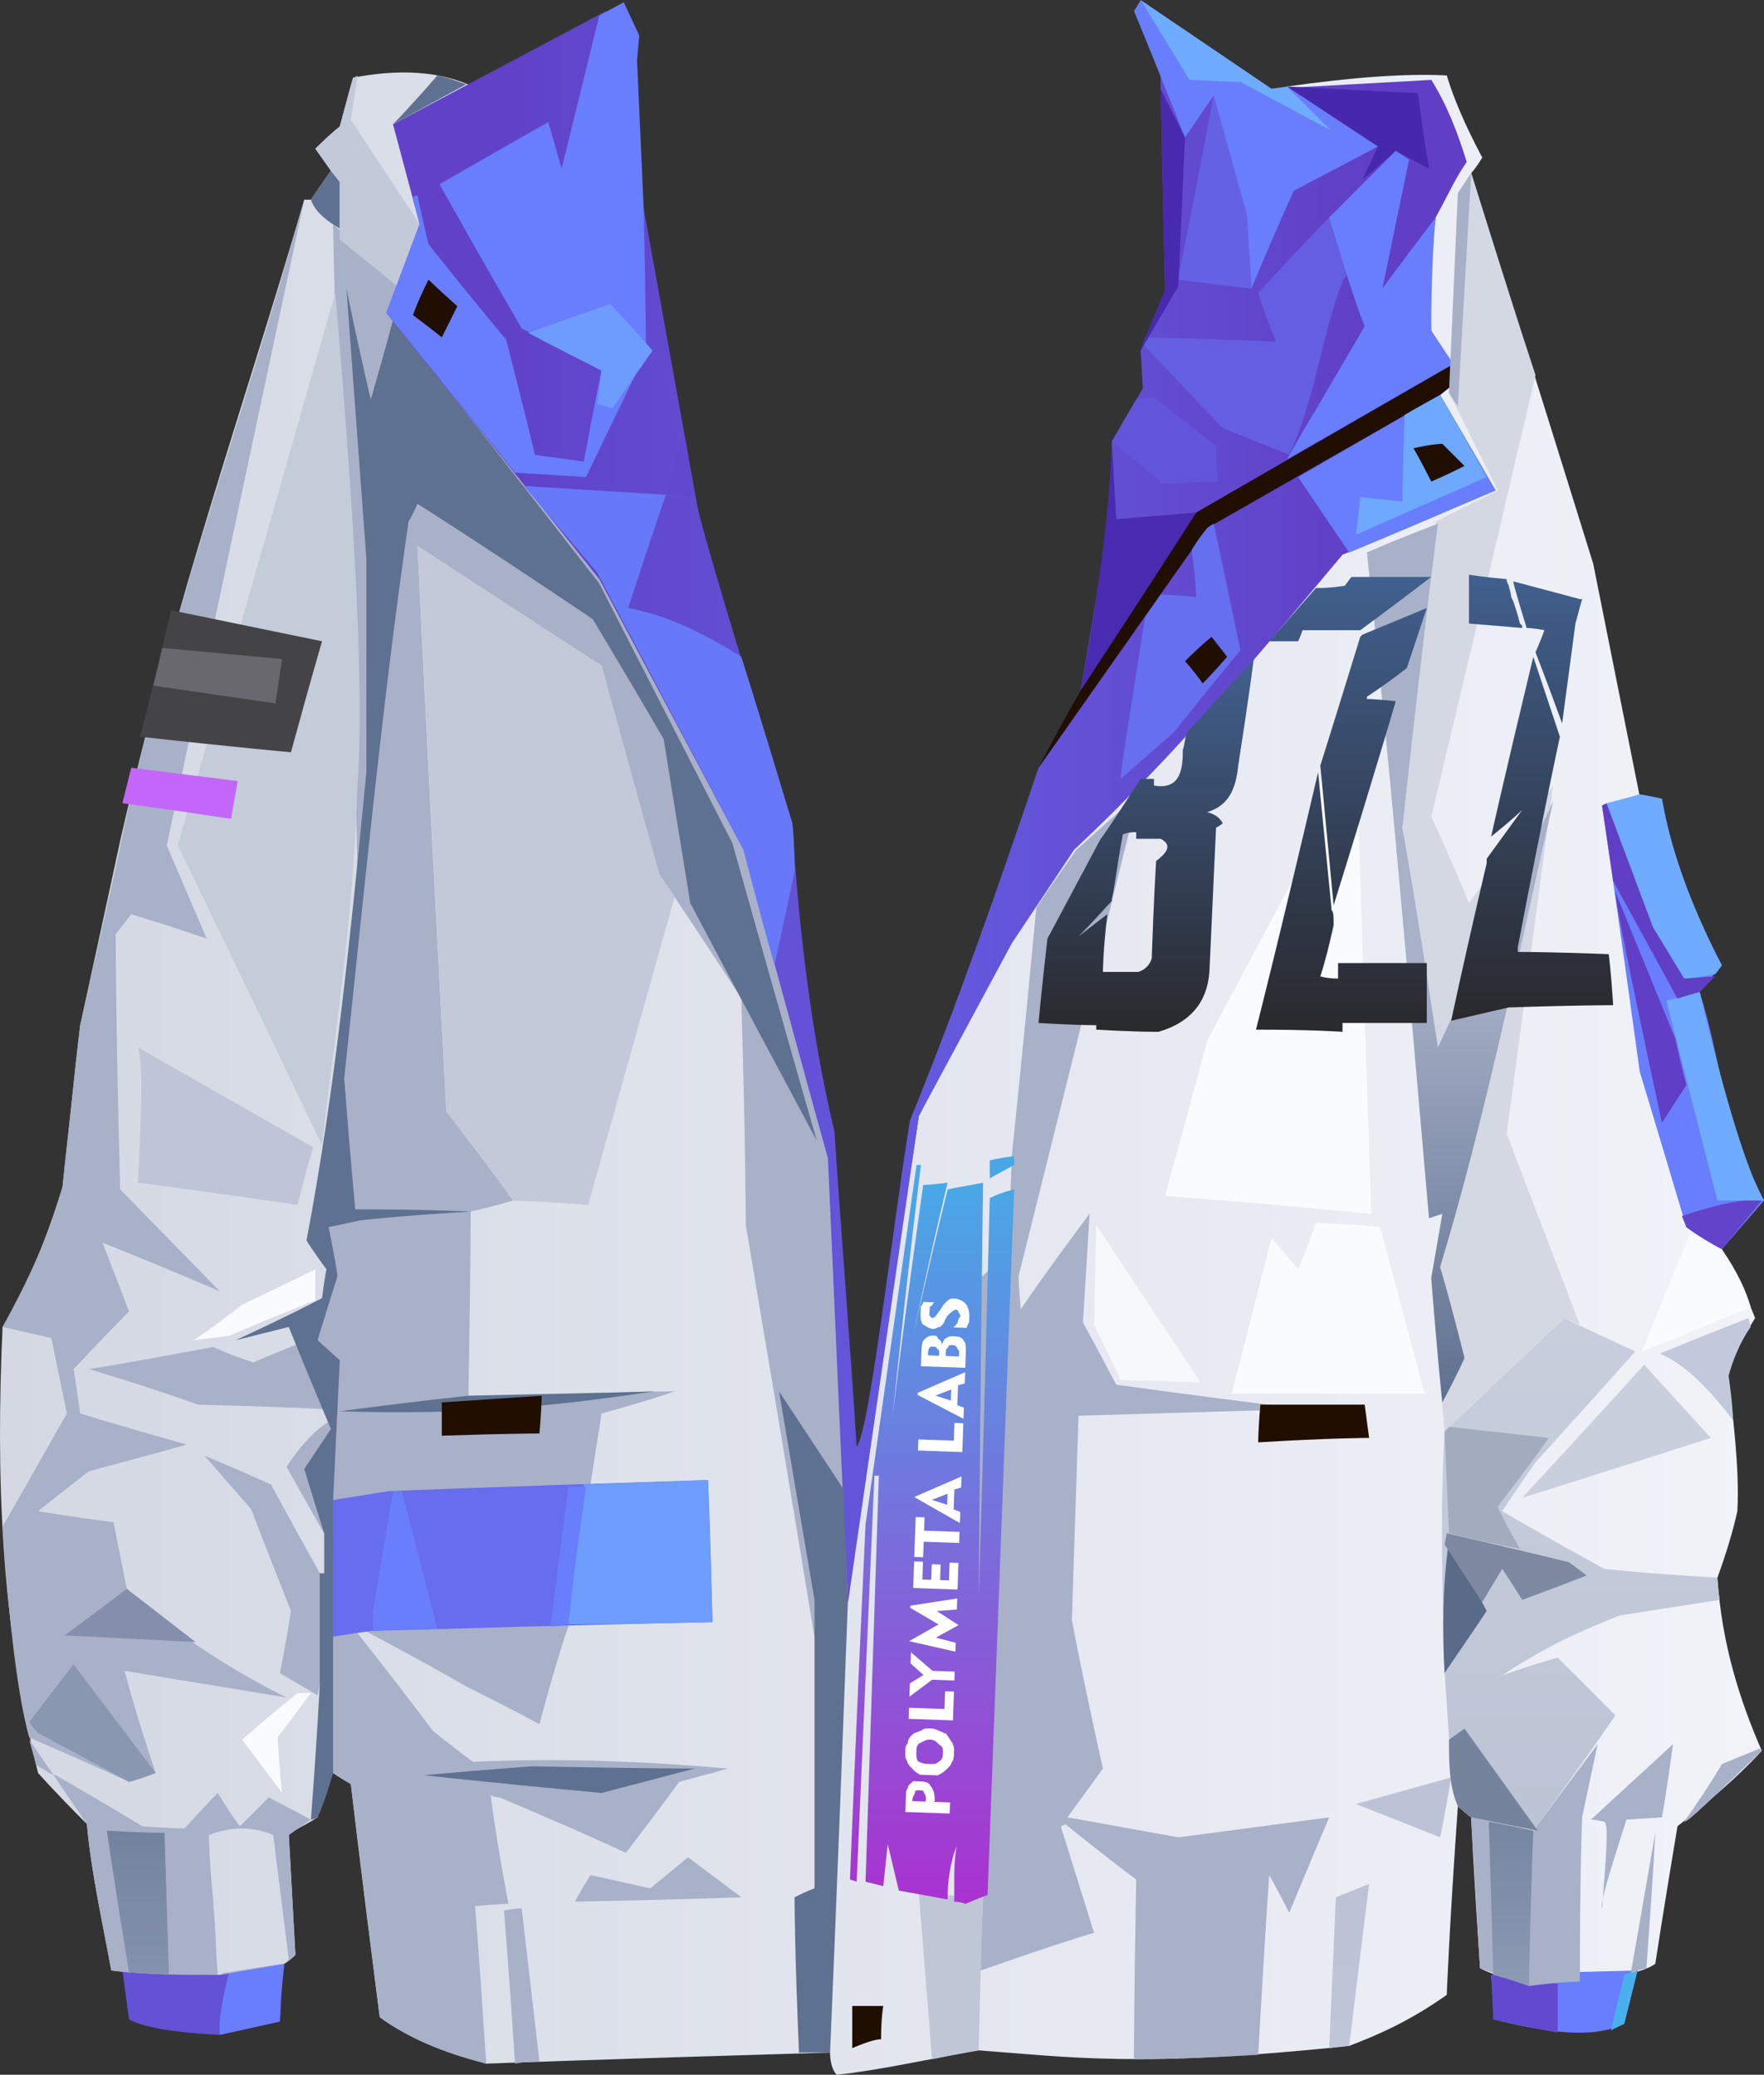 <?xml version="1.0" encoding="UTF-8" standalone="no"?>
<svg
   width="795.158"
   height="935"
   viewBox="0 0 795.158 935"
   version="1.1"
   id="svg166"
   sodipodi:docname="cb-layer-1102.svg"
   xmlns:inkscape="http://www.inkscape.org/namespaces/inkscape"
   xmlns:sodipodi="http://sodipodi.sourceforge.net/DTD/sodipodi-0.dtd"
   xmlns="http://www.w3.org/2000/svg"
   xmlns:svg="http://www.w3.org/2000/svg">
  <rect x="0" y="0" width="795.158" height="935" fill="#333333" stroke="none"/>
  <sodipodi:namedview
     id="namedview168"
     pagecolor="#ffffff"
     bordercolor="#666666"
     borderopacity="1.0"
     inkscape:pageshadow="2"
     inkscape:pageopacity="0.0"
     inkscape:pagecheckerboard="0" />
  <defs
     id="defs64">
    <linearGradient
       x1="846.354"
       y1="454.839"
       x2="-0.168"
       y2="454.839"
       id="id-92949"
       gradientTransform="scale(0.938,1.066)"
       gradientUnits="userSpaceOnUse">
      <stop
         stop-color="#F1F3F9"
         offset="0%"
         id="stop2" />
      <stop
         stop-color="#D3D8E3"
         offset="100%"
         id="stop4" />
    </linearGradient>
    <linearGradient
       x1="327.912"
       y1="65.322"
       x2="327.912"
       y2="596.227"
       id="id-92950"
       gradientTransform="scale(0.64,1.561)"
       gradientUnits="userSpaceOnUse">
      <stop
         stop-color="#A8B1C8"
         offset="0%"
         id="stop7" />
      <stop
         stop-color="#A8B1C8"
         offset="100%"
         id="stop9" />
    </linearGradient>
    <linearGradient
       x1="94.465"
       y1="542.129"
       x2="94.465"
       y2="584.79"
       id="id-92951"
       gradientTransform="scale(0.656,1.524)"
       gradientUnits="userSpaceOnUse">
      <stop
         stop-color="#73839F"
         offset="0%"
         id="stop12" />
      <stop
         stop-color="#8492AC"
         offset="100%"
         id="stop14" />
    </linearGradient>
    <linearGradient
       x1="741.768"
       y1="304.59"
       x2="268.426"
       y2="304.59"
       id="id-92952"
       gradientTransform="scale(0.834,1.198)"
       gradientUnits="userSpaceOnUse">
      <stop
         stop-color="#603FC6"
         offset="0%"
         id="stop17" />
      <stop
         stop-color="#6459DD"
         offset="50%"
         id="stop19" />
      <stop
         stop-color="#6041C8"
         offset="100%"
         id="stop21" />
    </linearGradient>
    <linearGradient
       x1="1232.773"
       y1="419.217"
       x2="1232.773"
       y2="455.714"
       id="id-92953"
       gradientTransform="scale(0.493,2.028)"
       gradientUnits="userSpaceOnUse">
      <stop
         stop-color="#BCC3D5"
         offset="0%"
         id="stop24" />
      <stop
         stop-color="#BFC6D7"
         offset="100%"
         id="stop26" />
    </linearGradient>
    <linearGradient
       x1="1309.93"
       y1="427.337"
       x2="1309.93"
       y2="465.808"
       id="id-92954"
       gradientTransform="scale(0.52,1.924)"
       gradientUnits="userSpaceOnUse">
      <stop
         stop-color="#7685A1"
         offset="0%"
         id="stop29" />
      <stop
         stop-color="#8C9AB3"
         offset="100%"
         id="stop31" />
    </linearGradient>
    <linearGradient
       x1="967.877"
       y1="437.96"
       x2="967.877"
       y2="604.591"
       id="id-92955"
       gradientTransform="scale(0.736,1.359)"
       gradientUnits="userSpaceOnUse">
      <stop
         stop-color="#C8CEDC"
         offset="0%"
         id="stop34" />
      <stop
         stop-color="#BCC4D5"
         offset="100%"
         id="stop36" />
    </linearGradient>
    <linearGradient
       x1="890.955"
       y1="247.959"
       x2="890.955"
       y2="404.936"
       id="id-92956"
       gradientTransform="scale(0.471,2.121)"
       gradientUnits="userSpaceOnUse">
      <stop
         stop-color="#46ABE7"
         offset="0%"
         id="stop39" />
      <stop
         stop-color="#AA32D0"
         offset="100%"
         id="stop41" />
    </linearGradient>
    <linearGradient
       x1="1428.676"
       y1="200.346"
       x2="1428.676"
       y2="291.538"
       id="id-92957"
       gradientTransform="scale(0.461,2.171)"
       gradientUnits="userSpaceOnUse">
      <stop
         stop-color="#A8B1C8"
         offset="0%"
         id="stop44" />
      <stop
         stop-color="#5F7190"
         offset="100%"
         id="stop46" />
    </linearGradient>
    <linearGradient
       x1="65.144"
       y1="28.875"
       x2="65.144"
       y2="156.53"
       id="id-92958"
       gradientTransform="scale(0.76,1.316)"
       gradientUnits="userSpaceOnUse">
      <stop
         stop-color="#41608E"
         offset="0%"
         id="stop49" />
      <stop
         stop-color="#29292D"
         offset="100%"
         id="stop51" />
    </linearGradient>
    <linearGradient
       x1="223.107"
       y1="0.621"
       x2="223.107"
       y2="127.88"
       id="id-92959"
       gradientTransform="scale(0.621,1.611)"
       gradientUnits="userSpaceOnUse">
      <stop
         stop-color="#41608E"
         offset="0%"
         id="stop54" />
      <stop
         stop-color="#29292D"
         offset="100%"
         id="stop56" />
    </linearGradient>
    <linearGradient
       x1="370.864"
       y1="0"
       x2="370.864"
       y2="121.132"
       id="id-92960"
       gradientTransform="scale(0.603,1.659)"
       gradientUnits="userSpaceOnUse">
      <stop
         stop-color="#41608E"
         offset="0%"
         id="stop59" />
      <stop
         stop-color="#29292D"
         offset="100%"
         id="stop61" />
    </linearGradient>
  </defs>
  <g
     transform="translate(0.158,-1)"
     id="id-92961">
    <path
       d="m 128,886 c -2,19 -1,16 -2,26 -18,4 -27,6 -27,6 -23,-1 -36,-4 -41,-7 l -3,-22 c 49,-2 73,-3 73,-3 z"
       fill="#6351d6"
       id="id-92962" />
    <path
       d="m 99,918 c -1,-8 2,-19 4,-28 l 25,-4 c -1,9 -2,17 -2,26 -18,4 -27,6 -27,6 z"
       fill="#687efd"
       id="id-92963" />
    <path
       d="m 374,926 c -103,3 -155,5 -155,5 -23,-7 -39,-14 -48,-21 -9,-70 -13,-105 -13,-105 -7,-4 -11,-7 -11,-7 -3,15 -4,22 -4,22 -8,5 -13,7 -13,7 2,37 3,55 3,55 -3,3 -5,4 -5,4 -20,3 -29,5 -29,5 -17,-1 -35,0 -49,-2 C 46,867 41,845 39,823 24,808 17,800 17,800 0,731 -2,665 1,599 c 11,-18 20,-40 27,-63 3,-25 5,-49 8,-73 12,-55 18,-83 18,-83 25,-110 55,-193 83,-289 2,0 3,0 3,0 6,-9 9,-13 9,-13 -5,-7 -7,-10 -7,-10 7,-7 11,-10 11,-10 4,-15 6,-22 6,-22 21,-4 39,-3 54,4 84,229 126,344 126,344 23,91 35,136 35,136 8,118 10,186 8,204 3,-27 5,-41 5,-41 18,-119 27,-179 27,-179 45,-91 68,-137 68,-137 65,-218 98,-327 98,-327 28,-4 53,-6 72,-5 3,10 8,22 16,37 -3,5 -5,7 -5,7 37,118 55,176 55,176 14,70 21,105 21,105 25,136 37,204 37,204 7,11 11,21 15,31 -5,8 -10,17 -12,26 2,20 5,41 4,61 -2,9 -5,19 -9,30 2,30 10,55 20,78 -11,12 -24,23 -38,34 -7,42 -10,62 -10,62 -10,7 -36,7 -57,10 -9,-3 -16,-5 -22,-8 -3,-45 -4,-68 -4,-68 -4,-3 -6,-5 -6,-5 -4,57 -5,85 -5,85 -17,12 -31,18 -44,23 -95,10 -126,5 -167,2 -23,4 -45,9 -64,11 -2,-2 -3,-6 -3,-10 z"
       fill="url(#id-92949)"
       id="id-92964"
       style="fill:url(#id-92949)" />
    <path
       d="m 672,891 c 1,13 1,20 1,20 24,6 45,9 59,2 l 6,-24 c -44,1 -66,2 -66,2 z"
       fill="#687efd"
       id="id-92965" />
    <path
       d="m 702,895 v 22 c -11,-2 -20,-4 -29,-6 l -1,-20 c 20,2 30,4 30,4 z"
       fill="#6249cf"
       id="id-92966" />
    <path
       d="m 738,889 c -4,1 -6,2 -6,2 l -6,25 6,-3 c 4,-16 6,-24 6,-24 z"
       fill="#48b0ec"
       id="id-92967" />
    <path
       d="m 219,931 c -3,-47 -5,-71 -5,-71 10,-1 15,-1 15,-1 -6,-32 -8,-49 -8,-49 2,1 4,1 4,1 38,16 57,25 57,25 16,-21 24,-32 24,-32 15,-4 22,-6 22,-6 -35,-3 -73,-5 -115,-3 -12,-9 -18,-14 -18,-14 -25,-33 -38,-49 -38,-49 36,19 53,29 53,29 22,11 33,17 33,17 8,-30 13,-44 13,-44 10,-64 15,-96 15,-96 22,-6 33,-10 33,-10 -62,1 -93,2 -93,2 1,-55 1,-83 1,-83 13,-3 19,-5 19,-5 -14,-53 -21,-79 -21,-79 -6,26 -9,39 -9,39 -9,-170 -13,-255 -13,-255 55,36 83,54 83,54 17,62 26,94 26,94 25,37 37,56 37,56 2,68 2,102 2,102 21,124 31,186 31,186 8,-44 13,-67 13,-67 -5,-99 -7,-149 -7,-149 C 348,430 335,384 335,384 291,300 269,259 269,259 210,173 180,131 180,131 c -20,-20 -30,-29 -30,-29 2,117 9,172 11,295 -2,52 -11,106 -16,159 3,13 4,20 4,20 -5,18 -8,28 -8,28 -18,7 -27,11 -27,11 -12,-4 -18,-7 -18,-7 -37,7 -56,10 -56,10 33,10 49,16 49,16 38,1 57,2 57,2 2,3 3,5 3,5 -8,5 -14,12 -20,21 l 18,32 v 104 l 11,7 13,105 c 12,9 28,16 48,21 z"
       fill="url(#id-92950)"
       id="id-92968"
       style="fill:url(#id-92950)" />
    <path
       d="m 232,931 c -3,-46 -5,-69 -5,-69 5,-1 8,-1 8,-1 l 8,69 c -7,0 -11,1 -11,1 z"
       fill="#a8b1c8"
       id="id-92969" />
    <path
       d="m 259,858 c 50,-1 75,-2 75,-2 -16,-12 -24,-18 -24,-18 -11,9 -17,14 -17,14 l -27,-6 c -5,8 -7,12 -7,12 z"
       fill="#a8b1c8"
       id="id-92970" />
    <path
       d="m 191,801 c 33,-3 49,-4 49,-4 49,1 73,1 73,1 l -42,11 c -54,-5 -80,-8 -80,-8 z"
       fill="#5f7190"
       id="id-92971" />
    <path
       d="m 147,739 c 13,-2 20,-3 20,-3 102,-3 154,-4 154,-4 -1,-42 -2,-64 -2,-64 -96,3 -144,5 -144,5 l -25,4 c -2,41 -3,62 -3,62 z"
       fill="#666def"
       id="id-92972" />
    <path
       d="m 177,673 c -6,36 -9,54 -9,54 0,6 0,9 0,9 19,-1 29,-1 29,-1 l -16,-62 c -3,0 -4,0 -4,0 z"
       fill="#697efc"
       id="id-92973" />
    <path
       d="m 256,733 7,-63 56,-2 2,64 c -44,1 -65,1 -65,1 z"
       fill="#6d9dfe"
       id="id-92974" />
    <path
       d="m 256,733 c -5,1 -8,1 -8,1 l 8,-63 h 8 c -6,41 -8,62 -8,62 z"
       fill="#687efd"
       id="id-92975" />
    <path
       d="m 153,637 c 38,-5 58,-7 58,-7 56,-1 84,-2 84,-2 -41,6 -82,11 -142,9 z"
       fill="#5f7190"
       id="id-92976" />
    <path
       d="m 199,648 c 30,-1 44,-1 44,-1 1,-11 1,-17 1,-17 l -45,3 c 0,10 0,15 0,15 z"
       fill="#200f00"
       id="id-92977" />
    <path
       d="m 143,820 c -2,1 -3,1 -3,1 3,-40 4,-61 4,-61 -9,-5 -14,-8 -14,-8 7,-28 10,-42 10,-42 4,0 6,0 6,0 0,-12 0,-18 0,-18 -6,-19 -9,-29 -9,-29 8,-12 12,-18 12,-18 -13,-31 -19,-46 -19,-46 -16,4 -24,6 -24,6 26,-12 39,-19 39,-19 1,-8 2,-13 2,-13 -6,-8 -9,-13 -9,-13 13,-68 20,-139 27,-211 0,-64 0,-96 0,-96 -6,-81 -9,-122 -9,-122 7,34 11,50 11,50 7,-24 10,-36 10,-36 62,79 93,119 93,119 40,78 60,117 60,117 25,89 38,134 38,134 -38,-71 -57,-107 -57,-107 -8,-49 -12,-74 -12,-74 -21,-36 -32,-54 -32,-54 -52,-35 -79,-52 -79,-52 -2,5 -4,8 -4,8 -12,83 -20,167 -29,251 3,39 5,59 5,59 34,0 52,1 52,1 -34,2 -50,4 -50,4 -9,2 -14,3 -14,3 3,15 4,22 4,22 -6,19 -9,29 -9,29 l 10,9 c -2,42 -3,63 -3,63 v 123 c -4,14 -7,20 -7,20 z"
       fill="#5f7190"
       id="id-92978" />
    <path
       d="m 231,542 c 23,1 34,2 34,2 l 39,-139 -7,-10 -26,-94 -83,-54 13,255 c 20,26 30,40 30,40 z"
       fill="#c3c9d9"
       id="id-92979" />
    <path
       d="m 24,801 h 1 c 26,15 39,23 39,23 13,1 19,1 19,1 10,-11 15,-16 15,-16 6,10 10,15 10,15 l 13,-13 19,10 -10,7 3,54 -5,4 -29,5 h -1 c 0,0 1,0 3,-1 v 0 c 0,0 0,0 1,0 v 0 c 5,-1 13,-2 26,-4 v 0 l 2,-2 -7,-56 c -9,-4 -19,-4 -29,0 0,0 0,10 2,30 v 2 c 1,8 1,19 2,31 v 0 h -1 c -15,0 -31,0 -47,-2 -4,-22 -9,-44 -11,-66 z m -11,-16 11,16 v 0 c -2,-1 -5,-3 -7,-4 l -1,-1 c 0,0 -1,-4 -3,-11 z"
       fill="#a8b1c8"
       id="id-92980" />
    <path
       d="m 75,831 c 8,0 12,0 12,0 l -2,59 C 79,850 75,831 75,831 Z"
       fill="#a8b1c8"
       id="id-92981" />
    <path
       d="m 58,890 c -7,-43 -10,-64 -10,-64 17,1 26,1 26,1 l 2,64 c -12,-1 -18,-1 -18,-1 z"
       fill="url(#id-92951)"
       id="id-92982"
       style="fill:url(#id-92951)" />
    <path
       d="m 13,784 c 30,13 45,20 45,20 8,-2 12,-4 12,-4 -10,-30 -14,-46 -14,-46 49,8 73,12 73,12 C 103,753 78,737 57,717 53,697 51,687 51,687 28,684 17,682 17,682 32,670 40,664 40,664 70,656 84,652 84,652 52,643 36,638 36,638 34,624 33,618 33,618 50,600 58,592 58,592 50,571 46,561 46,561 c 35,14 53,22 53,22 L 54,537 C 52,461 52,422 52,422 l 7,-9 c 23,7 34,11 34,11 L 75,382 137,91 C 109,191 73,287 52,392 l -16,71 -7,63 -1,10 c -6,22 -16,43 -27,63 l 22,5 7,34 -29,51 c 3,45 7,77 12,95 z"
       fill="#a8b1c8"
       id="id-92983" />
    <path
       d="m 13,777 20,-26 37,49 c -8,3 -12,4 -12,4 L 17,782 c -3,-3 -4,-5 -4,-5 z"
       fill="#8a97b1"
       id="id-92984" />
    <path
       d="m 29,738 c 19,-14 28,-21 28,-21 l 31,24 z"
       fill="#838fab"
       id="id-92985" />
    <path
       d="m 142,587 c 0,-9 0,-14 0,-14 -16,8 -27,13 -33,16 -14,11 -22,16 -22,16 l 16,-2 c 26,-11 39,-16 39,-16 z"
       fill="#f8fcff"
       id="id-92986" />
    <path
       d="m 144,710 c -15,-27 -22,-40 -22,-40 -20,-9 -30,-13 -30,-13 14,16 21,24 21,24 12,31 18,46 18,46 -3,19 -5,28 -5,28 l 17,10 1,-5 c 0,-33 0,-50 0,-50 z"
       fill="#a8b1c8"
       id="id-92987" />
    <path
       d="m 127,809 c -12,-16 -18,-24 -18,-24 16,-14 25,-21 25,-21 4,0 6,0 6,0 l -15,20 c 1,17 2,25 2,25 z"
       fill="#f8fcff"
       id="id-92988" />
    <path
       d="m 134,544 c -48,-7 -72,-10 -72,-10 2,-36 2,-56 0,-61 l 79,45 c -5,17 -7,26 -7,26 z"
       fill="#bfc5d6"
       id="id-92989" />
    <path
       d="M 145,517 C 102,427 80,382 80,382 l 71,-249 c 9,106 13,180 10,222 -2,62 -10,110 -16,162 z"
       fill="#c4cbd9"
       id="id-92990" />
    <path
       d="m 153,104 c -5,-3 -11,-7 -13,-13 6,-9 9,-13 9,-13 l 4,5 z"
       fill="#5f7190"
       id="id-92991" />
    <path
       d="M 179,130 153,109 V 83 L 142,68 153,58 c 4,-15 6,-22 6,-22 1,0 2,-1 2,-1 -2,13 -3,20 -3,20 l 31,47 c -7,19 -10,28 -10,28 z"
       fill="#c2c9d9"
       id="id-92992" />
    <path
       d="m 273,6 -96,51 12,45 -15,40 96,120 65,122 c 25,92 38,139 38,139 l 9,201 32,-220 42,-78 28,-42 c 48,-45 84,-89 121,-133 l 69,-29 -25,-43 10,-8 c -10,-14 -14,-21 -14,-21 -1,-20 0,-37 2,-51 5,-9 9,-18 14,-25 -4,-13 -9,-26 -16,-37 l -72,4 -50,-10 v 10 l 2,91 -11,27 1,17 -14,24 c 1,29 -7,70 -14,112 l -19,35 c -18,53 -36,105 -58,159 -8,49 -18,139 -24,147 -3,-48 -7,-96 -10,-142 C 366,469 360,422 357,372 329,283 315,235 314,228 298,139 290,95 290,95 Z"
       fill="url(#id-92952)"
       id="id-92993"
       style="fill:url(#id-92952)" />
    <path
       d="m 308,196 c -5,18 -8,28 -8,28 l 13,1 c -3,-20 -5,-29 -5,-29 z"
       fill="#6148cf"
       id="id-92994" />
    <path
       d="m 300,224 -64,-4 33,39 c 44,83 66,125 66,125 9,35 14,52 14,52 l 9,-42 c 0,-15 -1,-22 -1,-22 -15,-50 -23,-75 -23,-75 -19,-12 -35,-19 -51,-22 11,-34 17,-51 17,-51 z"
       fill="#6778f8"
       id="id-92995" />
    <path
       d="m 186,90 c 1,-1 2,-1 2,-1 3,14 5,22 5,22 23,29 35,43 35,43 9,35 13,52 13,52 14,2 22,3 22,3 5,-27 8,-41 8,-41 -24,-13 -36,-19 -36,-19 -25,-43 -37,-65 -37,-65 33,-19 49,-28 49,-28 4,14 6,21 6,21 l 17,-69 11,-6 7,15 -1,11 c 2,45 3,67 3,67 1,43 1,65 1,65 l -27,56 -32,-2 -58,-72 15,-40 c -2,-8 -3,-12 -3,-12 z"
       fill="#687efc"
       id="id-92996" />
    <path
       d="m 238,151 c 25,-9 37,-13 37,-13 13,14 19,21 19,21 -12,17 -18,26 -18,26 l -7,-2 2,-15 c -22,-11 -33,-17 -33,-17 z"
       fill="#6d9cfe"
       id="id-92997" />
    <path
       d="m 193,127 c -5,10 -7,16 -7,16 8,6 13,10 13,10 l 7,-14 c -9,-8 -13,-12 -13,-12 z"
       fill="#200f00"
       id="id-92998" />
    <path
       d="m 197,35 c -13,15 -20,22 -20,22 l 33,-18 c -3,-1 -8,-3 -13,-4 z"
       fill="#5f7190"
       id="id-92999" />
    <path
       d="m 63,333 c 45,5 68,7 68,7 9,-33 14,-50 14,-50 L 77,276 c -9,38 -14,57 -14,57 z"
       fill="#444447"
       id="id-93000" />
    <polygon
       points="73,293 69,310 124,318 127,298 "
       fill="#68686e"
       id="polygon105" />
    <path
       d="m 107,353 c -2,11 -3,17 -3,17 -33,-5 -49,-7 -49,-7 l 4,-16 c 32,4 48,6 48,6 z"
       fill="#c366fa"
       id="id-93002" />
    <path
       d="m 468,347 76,-108 105,-60 c 6,-5 10,-8 10,-8 -3,-4 -4,-6 -4,-6 l -116,67 -52,80 c -13,23 -19,35 -19,35 z"
       fill="#200f00"
       id="id-93003" />
    <path
       d="m 487,312 c 35,-53 52,-80 52,-80 l -36,3 -2,-35 c -1,31 -6,69 -14,112 z"
       fill="#482bb0"
       id="id-93004" />
    <path
       d="m 524,219 c 17,-1 25,-1 25,-1 -1,-11 -1,-16 -1,-16 -19,-15 -28,-22 -28,-22 l -8,1 -11,19 c 15,12 23,19 23,19 z"
       fill="#6355d9"
       id="id-93005" />
    <path
       d="m 516,153 c 40,1 59,2 59,2 -6,-15 -8,-22 -8,-22 21,-23 32,-34 32,-34 5,17 8,26 8,26 -2,2 -2,3 -2,3 -10,26 -12,52 -24,78 -20,-8 -30,-12 -30,-12 l -36,-38 c 1,-2 1,-3 1,-3 z"
       fill="#645ee2"
       id="id-93006" />
    <path
       d="m 564,131 c -22,-3 -33,-4 -33,-4 11,-55 16,-83 16,-83 -9,13 -13,19 -13,19 C 519,25 511,6 511,6 c 2,-3 3,-5 3,-5 15,24 22,36 22,36 15,0 23,1 23,1 l 41,22 C 586,47 580,40 580,40 c 27,18 41,27 41,27 l -38,20 c -13,29 -19,44 -19,44 z"
       fill="#687efd"
       id="id-93007" />
    <path
       d="m 531,127 c 22,3 33,4 33,4 L 562,98 547,44 Z"
       fill="#6561e4"
       id="id-93008" />
    <path
       d="m 514,159 17,-29 3,-67 -11,-22 2,91 c -8,18 -11,27 -11,27 z"
       fill="#472aae"
       id="id-93009" />
    <polygon
       points="600,60 559,38 536,37 514,1 573,41 580,40 "
       fill="#6facff"
       id="id-93010" />
    <path
       d="m 614,82 7,-15 C 594,49 580,40 580,40 c 39,2 59,3 59,3 3,23 5,34 5,34 l -15,-8 z"
       fill="#4528ac"
       id="id-93011" />
    <path
       d="m 647,99 c -16,21 -24,32 -24,32 l 12,-58 -6,-4 -30,30 c 5,17 8,26 8,26 5,16 8,23 8,23 -18,31 -27,46 -27,46 l -8,14 75,-43 -10,-15 c 0,-24 1,-41 2,-51 z"
       fill="#687efd"
       id="id-93012" />
    <path
       d="m 608,250 -23,-34 64,-37 25,43 c -44,19 -66,28 -66,28 z"
       fill="#687efd"
       id="id-93013" />
    <path
       d="m 611,242 59,-26 c -14,-25 -21,-37 -21,-37 -11,6 -16,9 -16,9 -1,26 -1,39 -1,39 l -19,-2 c -1,11 -2,17 -2,17 z"
       fill="#6ea8ff"
       id="id-93014" />
    <path
       d="m 645,218 c -5,-10 -8,-15 -8,-15 9,-2 13,-2 13,-2 l 10,10 c -10,5 -15,7 -15,7 z"
       fill="#200f00"
       id="id-93015" />
    <path
       d="m 505,352 c 16,-14 24,-21 24,-21 20,-25 30,-37 30,-37 l -12,-57 c -2,1 -3,2 -3,2 -5,6 -7,10 -7,10 2,14 2,21 2,21 -11,-1 -16,-1 -16,-1 l -7,10 c -7,45 -11,69 -11,73 z"
       fill="#666ff0"
       id="id-93016" />
    <path
       d="m 542,309 c -5,-7 -8,-10 -8,-10 8,-8 12,-11 12,-11 l 7,9 c -7,8 -11,12 -11,12 z"
       fill="#200f00"
       id="id-93017" />
    <path
       d="m 776,564 c -11,-6 -16,-10 -16,-10 -14,-47 -21,-70 -21,-70 -11,-80 -17,-120 -17,-120 11,-3 17,-5 17,-5 7,1 10,2 10,2 4,24 13,49 27,75 -7,8 -10,12 -10,12 10,32 10,57 29,94 -13,15 -19,22 -19,22 z"
       fill="#687efd"
       id="id-93018" />
    <path
       d="m 760,554 -2,-5 c 15,-5 28,-8 36,-7 l -18,22 c -11,-6 -16,-10 -16,-10 z"
       fill="#6244cb"
       id="id-93019" />
    <path
       d="m 795,542 c -14,0 -21,0 -21,0 l -23,-90 15,-4 c 12,51 22,82 29,94 z"
       fill="#6facff"
       id="id-93020" />
    <path
       d="m 773,440 c -10,2 -14,2 -14,2 -9,-15 -14,-23 -14,-23 l -21,-56 15,-4 10,2 c 4,23 13,48 27,75 -2,3 -3,4 -3,4 z"
       fill="#6facff"
       id="id-93021" />
    <path
       d="m 773,441 c -5,5 -7,7 -7,7 -7,2 -10,3 -10,3 l -29,-53 -5,-34 2,-1 21,56 14,23 z"
       fill="#613ec6"
       id="id-93022" />
    <path
       d="m 728,403 c 18,44 27,66 27,66 3,14 5,21 5,21 l -11,17 C 735,442 728,407 728,403 Z"
       fill="#613ec6"
       id="id-93023" />
    <path
       d="m 374,926 c -9,0 -14,0 -14,0 -2,-47 -2,-70 -2,-70 6,-3 9,-4 9,-4 0,-87 0,-130 0,-130 l -16,-94 29,44 2,52 c -5,134 -8,202 -8,202 z"
       fill="#5f7190"
       id="id-93024" />
    <path
       d="m 384,924 c 7,-3 11,-4 13,-4 0,-10 1,-15 1,-15 h -14 c 0,13 0,19 0,19 z"
       fill="#1f0f00"
       id="id-93025" />
    <path
       d="m 441,925 c 1,-46 2,-69 2,-69 -20,-1 -29,-2 -29,-2 l 6,75 c 14,-3 21,-4 21,-4 z"
       fill="#bfc6d6"
       id="id-93026" />
    <path
       d="m 442,889 c 34,-12 51,-17 51,-17 -10,-32 -15,-48 -15,-48 1,0 2,-1 2,-1 21,17 32,25 32,25 -1,54 -1,81 -1,81 20,0 39,-1 56,-2 3,-54 5,-81 5,-81 6,11 9,17 9,17 12,-29 18,-43 18,-43 -45,6 -68,9 -68,9 -33,-6 -50,-9 -50,-9 11,-15 16,-22 16,-22 -10,-45 -14,-67 -14,-67 2,-61 3,-92 3,-92 67,-2 101,-3 101,-3 -56,-7 -84,-11 -84,-11 -10,-19 -15,-28 -15,-28 2,-33 3,-49 3,-49 -21,28 -31,43 -31,43 -1,-10 -1,-15 -1,-15 36,-144 54,-217 54,-217 -19,17 -28,25 -28,25 -12,17 -18,26 -18,26 -7,74 -11,111 -11,111 -1,30 -2,45 -2,45 l -18,16 7,274 c -1,22 -1,33 -1,33 z"
       fill="#a8b1c8"
       id="id-93027" />
    <path
       d="m 608,923 c 6,-49 9,-73 9,-73 -10,4 -15,6 -15,6 l -3,68 c 6,-1 9,-1 9,-1 z"
       fill="url(#id-92953)"
       id="id-93028"
       style="fill:url(#id-92953)" />
    <path
       d="m 649,829 c -25,-10 -38,-15 -38,-15 l 43,-12 c -3,18 -5,27 -5,27 z"
       fill="#bcc3d5"
       id="id-93029" />
    <path
       d="m 712,894 c 0,-49 1,-74 1,-74 l 7,-33 -29,39 -28,-6 4,68 22,8 c 15,-2 23,-2 23,-2 z"
       fill="#a8b1c8"
       id="id-93030" />
    <path
       d="m 689,896 c 1,-47 2,-70 2,-70 -13,-3 -20,-4 -20,-4 l 2,69 c 11,3 16,5 16,5 z"
       fill="url(#id-92954)"
       id="id-93031"
       style="fill:url(#id-92954)" />
    <path
       d="m 722,861 c 2,-25 3,-38 1,-39 -4,-1 -6,-1 -6,-1 25,-23 37,-34 37,-34 -3,22 -5,33 -5,33 l -16,1 c -8,25 -12,38 -11,40 z"
       fill="#a8b1c8"
       id="id-93032" />
    <path
       d="m 746,827 -11,63 c 2,0 3,-1 3,-1 l 4,-1 c 3,-41 4,-61 4,-61 z"
       fill="#a8b0c8"
       id="id-93033" />
    <path
       d="m 759,822 c 12,-17 17,-26 17,-26 l 17,-7 1,1 c -22,21 -33,32 -35,32 z"
       fill="#a8b1c8"
       id="id-93034" />
    <path
       d="m 691,826 c 25,-34 37,-52 37,-52 -17,-17 -26,-26 -26,-26 -17,5 -25,8 -25,8 21,-14 38,-21 53,-27 l 45,-7 c -1,-7 -1,-10 -1,-10 -34,-2 -51,-4 -51,-4 -31,-17 -46,-26 -46,-26 10,-15 15,-22 15,-22 30,-33 45,-50 45,-50 -22,-10 -32,-15 -32,-15 -36,34 -54,51 -54,51 -2,36 -1,72 0,108 l 2,30 4,31 6,5 c 19,4 28,6 28,6 z"
       fill="url(#id-92955)"
       id="id-93035"
       style="fill:url(#id-92955)" />
    <path
       d="m 693,826 -30,-6 c -4,-3 -6,-5 -6,-5 -4,-9 -4,-20 -4,-30 l 7,-5 z"
       fill="#76839c"
       id="id-93036" />
    <path
       d="m 651,755 c 13,-19 19,-28 19,-28 l -17,-32 c -3,21 -3,41 -2,60 z"
       fill="#5a6b89"
       id="id-93037" />
    <path
       d="m 668,723 c 6,-10 9,-15 9,-15 6,9 9,14 9,14 19,-7 29,-11 29,-11 -5,-4 -8,-6 -8,-6 -37,-9 -55,-13 -55,-13 l -1,5 c 11,17 17,26 17,26 z"
       fill="#7d89a0"
       id="id-93038" />
    <path
       d="m 685,699 c -7,-12 -10,-19 -10,-19 16,-21 23,-31 23,-31 l -45,-5 -2,2 2,46 c 21,5 32,7 32,7 z"
       fill="#a3acbf"
       id="id-93039" />
    <path
       d="m 686,676 c 37,-40 55,-60 55,-60 l 30,33 c -56,18 -85,27 -85,27 z"
       fill="#cacfde"
       id="id-93040" />
    <path
       d="m 781,641 c -10,-13 -21,-25 -33,-30 27,-11 40,-16 40,-16 l 1,4 c -5,7 -8,15 -10,22 2,13 2,20 2,20 z"
       fill="#c3c9da"
       id="id-93041" />
    <path
       d="m 740,610 22,-54 c 9,6 14,8 14,8 7,10 11,19 13,26 -33,14 -49,20 -49,20 z"
       fill="#f8fcff"
       id="id-93042" />
    <path
       d="m 651,646 c -4,-46 -6,-69 -6,-69 4,-19 5,-29 5,-29 C 638,430 632,372 632,372 l 15,-136 28,-14 -22,-44 c 7,-66 10,-99 10,-99 19,61 29,91 29,91 -31,133 -47,199 -47,199 12,26 17,39 17,39 25,-35 38,-53 38,-53 -14,105 -21,157 -21,157 l 33,86 -7,-3 c -36,34 -54,51 -54,51 z"
       fill="#d3d8e3"
       id="id-93043" />
    <path
       d="m 657,184 c -3,-4 -4,-6 -4,-6 l 4,-90 6,-9 z"
       fill="#a8b0c7"
       id="id-93044" />
    <path
       d="m 541,624 c -24,-1 -36,-1 -36,-1 -8,-17 -12,-25 -12,-25 l 1,-45 c 31,47 47,71 47,71 z"
       fill="#f5f9fc"
       id="id-93045" />
    <path
       d="m 555,629 c 12,-46 18,-70 18,-70 8,9 12,14 12,14 6,-14 8,-21 8,-21 20,1 29,2 29,2 l 20,75 c -58,0 -87,0 -87,0 z"
       fill="#f8fcff"
       id="id-93046" />
    <path
       d="m 618,548 c -62,-6 -93,-8 -93,-8 13,-47 19,-70 19,-70 26,-49 39,-73 39,-73 l 27,-98 c 5,166 8,249 8,249 z"
       fill="#f8fcff"
       id="id-93047" />
    <path
       d="m 383,848 3,1 8,-183 h 2 l -6,183 8,2 2,-19 5,21 22,4 c 0,-8 1,-16 4,-24 -1,7 -1,11 -1,15 0,2 0,5 0,10 3,0 5,1 5,1 7,-3 10,-4 10,-4 8,-212 12,-318 12,-318 -8,2 -11,4 -11,4 -3,120 -5,180 -5,180 1,-124 2,-187 2,-187 -11,2 -16,3 -16,3 -11,45 -16,68 -16,68 10,-47 16,-71 16,-71 -8,1 -11,1 -11,1 -10,71 -14,106 -14,106 8,-77 13,-115 13,-115 -1,0 -2,0 -2,0 l -23,162 c -5,107 -7,160 -7,160 z"
       fill="url(#id-92956)"
       id="id-93048"
       style="fill:url(#id-92956)" />
    <path
       d="m 311,712 v -7 c 0,0 0,0 0,0 1,0 1,0 1,0 3,0 5,-1 6,-2 2,-1 2,-3 2,-5 0,-1 0,-2 0,-3 -1,-1 -1,-1 -2,-2 -1,0 -2,-1 -3,-1 -1,0 -2,0 -4,0 v 0 h -5 v 20 z m 1,-11 h -1 v -6 h 1 c 1,0 2,1 3,1 1,0 1,1 1,2 0,1 0,2 -1,2 -1,1 -2,1 -3,1 z m 21,12 c 2,0 3,0 5,-1 1,-1 3,-2 4,-3 0,-1 1,-2 1,-3 1,-2 1,-3 1,-4 0,-2 0,-3 -1,-4 -1,-2 -1,-3 -2,-4 -1,-1 -2,-2 -4,-2 -1,-1 -2,-1 -4,-1 -1,0 -3,0 -4,1 -1,0 -2,1 -3,2 -1,1 -2,2 -3,4 0,1 0,2 0,4 0,1 0,3 0,4 1,2 2,3 3,4 1,1 2,2 3,2 1,1 3,1 4,1 z m 0,-5 c -1,0 -3,0 -4,-2 -1,-1 -1,-2 -1,-4 0,-2 0,-3 1,-5 1,-1 3,-1 4,-1 2,0 3,0 4,1 1,2 2,3 2,5 0,2 -1,3 -2,4 -1,2 -2,2 -4,2 z m 28,4 v -4 h -8 v -16 h -5 v 20 z m 9,0 v -10 l 8,-10 h -5 l -5,6 -4,-6 h -6 l 8,10 v 10 z m 21,1 6,-10 1,9 h 5 l -4,-21 h -1 l -7,13 -8,-13 v 0 l -4,21 h 4 l 2,-9 z m 28,-1 v -4 h -8 v -4 h 7 v -4 h -7 v -4 h 8 v -4 h -12 v 20 z m 14,0 v -16 h 6 v -4 h -18 v 4 h 7 v 16 z m 9,0 1,-3 h 9 l 1,3 h 5 l -10,-21 v 0 l -11,21 z m 8,-6 h -5 l 2,-7 z m 32,6 v -4 h -8 v -16 h -5 v 20 z m 7,0 1,-3 h 9 l 1,3 h 5 l -10,-21 h -1 l -10,21 z m 8,-6 h -5 l 2,-7 z m 16,6 c 3,0 5,0 6,-1 2,-1 2,-3 2,-5 0,-1 0,-2 -1,-3 0,-1 -1,-1 -3,-2 2,0 2,-1 3,-2 1,0 1,-1 1,-2 0,-2 -1,-3 -2,-4 -1,-1 -3,-1 -6,-1 v 0 h -6 v 20 z m 0,-12 h -1 v -5 h 1 c 1,0 2,0 3,1 0,0 0,1 0,1 0,1 0,2 -1,2 0,1 -1,1 -2,1 z m 1,9 h -2 v -6 h 2 c 1,0 1,0 2,1 1,0 1,1 1,2 0,1 0,1 -1,2 -1,0 -1,1 -2,1 z m 16,4 c 3,0 5,-1 6,-2 1,-1 2,-3 2,-5 0,-1 0,-2 -1,-3 -1,-1 -2,-2 -4,-3 v 0 l -3,-2 c 0,0 0,0 -1,-1 0,0 0,0 0,-1 0,0 0,0 1,-1 0,0 1,0 1,0 1,0 2,0 3,0 0,1 1,1 2,2 v 0 -5 c -1,0 -2,-1 -2,-1 -1,0 -2,0 -3,0 -2,0 -3,0 -5,1 -1,2 -2,3 -2,5 0,1 1,2 1,3 1,1 2,2 3,2 v 0 l 2,1 c 0,0 0,0 1,1 1,1 2,2 2,3 0,0 0,1 -1,1 0,0 -1,1 -2,1 0,0 -1,-1 -2,-1 -1,0 -2,-1 -3,-2 v 0 6 c 1,0 2,1 3,1 1,0 2,0 2,0 z"
       transform="rotate(-88,422,702)"
       fill="#ffffff"
       id="id-93049"
       fill-rule="nonzero" />
    <path
       d="m 457,522 c -8,1 -11,2 -11,2 0,5 0,8 0,8 l 11,-6 c 0,-3 0,-4 0,-4 z"
       fill="#48a8e7"
       id="id-93050" />
    <path
       d="m 650,633 c 7,-13 10,-20 10,-20 -7,-28 -11,-41 -11,-41 20,-66 35,-139 51,-210 l -52,111 c -10,-66 -16,-99 -16,-99 10,-92 16,-137 16,-137 -21,8 -32,13 -32,13 10,91 19,197 28,300 l 6,-2 -5,29 c 3,38 5,56 5,56 z"
       fill="url(#id-92957)"
       id="id-93051"
       style="fill:url(#id-92957)" />
    <path
       d="m 568,634 c -1,11 -1,17 -1,17 33,-2 50,-2 50,-2 l -2,-15 c -32,0 -47,0 -47,0 z"
       fill="#200f00"
       id="id-93052" />
    <g
       transform="translate(467,260)"
       id="id-93053">
      <path
         d="m 98,38 c 0,0 -2,16 -7,48 -1,10 -4,18 -14,21 4,1 6,3 7,5 0,0 -1,1 -3,2 0,0 -1,22 -3,65 -1,14 -9,23 -23,27 v 0 0 c 0,0 0,0 0,0 v 0 c 0,0 0,0 0,0 v 0 c -2,0 -11,0 -28,-1 v 0 -2 0 0 c 0,0 0,0 0,0 v 0 c -1,0 -10,0 -26,-1 0,0 1,-12 4,-38 v 0 l 24,-45 c 0,0 0,0 0,0 v 0 c 1,-1 7,-10 18,-27 v 0 0 c 1,0 3,0 6,0 0,0 0,1 0,3 11,2 13,-6 13,-15 v -1 c 1,-3 1,-6 2,-8 0,0 10,-11 30,-33 z m -53,78 c -4,0 -6,1 -6,1 -3,16 -4,26 -5,29 v 0 c 0,1 0,1 0,1 -9,10 -14,15 -15,16 v 0 c 0,0 0,0 0,0 9,-7 13,-10 13,-10 -2,17 -2,26 -2,26 7,0 11,0 14,0 v 0 c 0,0 1,0 1,0 v 0 c 0,0 0,0 0,0 h 1 c 0,0 0,0 0,0 v 0 c 0,0 0,0 0,0 v 0 0 c 3,-1 5,-3 6,-6 1,-29 2,-44 2,-44 4,-3 8,-7 2,-10 -7,0 -11,0 -11,0 v 0 0 z"
         fill="url(#id-92958)"
         id="path158"
         style="fill:url(#id-92958)" />
      <path
         d="m 127,89 6,61 c 0,0 0,0 0,1 v 0 c 1,1 1,3 1,7 -2,9 -4,17 -6,23 0,0 3,1 8,1 0,0 0,-2 0,-7 v 0 0 0 0 0 0 0 0 c 1,0 1,0 1,0 v 0 c 0,0 0,0 0,0 v 0 c 5,0 17,0 38,0 h 1 v 0 c 0,0 0,0 0,0 v 0 c 0,1 0,10 0,27 v 0 h -1 c 0,0 0,0 0,0 v 0 c 0,0 0,0 0,0 h -1 c 0,0 0,0 0,0 h -1 c 0,0 0,0 0,0 h -1 v 0 0 0 h -1 v 0 0 c -1,0 -1,0 -1,0 h -1 c 0,0 -1,0 -1,0 h -1 c -6,0 -16,0 -28,0 h -1 v 4 0 c 0,0 -13,-1 -39,-1 0,0 10,-39 28,-116 z m 49,-74 c 0,0 -3,9 -9,27 0,0 -6,5 -18,13 0,0 0,0 0,1 0,0 4,0 13,1 0,0 -9,31 -28,92 0,0 -2,-21 -6,-63 0,0 6,-19 18,-58 l 1,-1 z m 2,-14 c -21,16 -32,24 -32,24 -16,0 -25,0 -26,0 v 0 0 c -1,3 -2,5 -2,5 v 0 0 c -8,0 -12,0 -13,0 v 0 c 0,0 0,0 0,0 v 0 0 C 119,14 126,6 126,6 v 0 0 c 8,0 12,-1 13,-1 v 0 c 0,0 0,0 0,0 v 0 0 l 3,-4 c 23,0 35,0 36,0 z"
         fill="url(#id-92959)"
         id="path160"
         style="fill:url(#id-92959)" />
      <path
         d="m 224,37 c 0,0 4,12 12,36 0,0 -7,32 -19,95 v 2 0 c 0,0 0,0 0,0 v 0 c 2,0 16,0 41,1 0,0 1,7 2,23 v 0 0 c -1,0 -17,0 -47,1 0,0 -9,2 -26,6 0,0 5,-24 16,-71 v -2 l 16,-22 c 0,0 -4,4 -14,12 0,0 6,-27 19,-81 z M 215,3 c 19,5 30,8 30,8 h 1 c 0,0 0,0 0,0 v 0 l -3,11 c -4,30 -6,45 -6,45 -8,-22 -12,-32 -12,-32 3,-7 4,-10 4,-10 -5,-1 -8,-1 -8,-1 -4,-13 -6,-20 -6,-21 v 0 c 0,0 0,0 0,0 z M 195,0 c 0,0 6,1 17,2 0,0 0,0 0,0 v 0 c 0,1 0,1 1,3 v 0 c 0,1 1,3 1,5 l 1,2 c 1,3 2,6 3,10 l 1,1 v 0 1 l -24,-2 v 0 -1 c 0,0 0,0 0,0 v 0 c 0,0 0,0 0,0 v 0 c 0,0 0,0 0,0 v -1 c 0,0 0,0 0,0 v 0 c 0,-3 0,-9 0,-20 z"
         fill="url(#id-92960)"
         id="path162"
         style="fill:url(#id-92960)" />
    </g>
  </g>
</svg>
